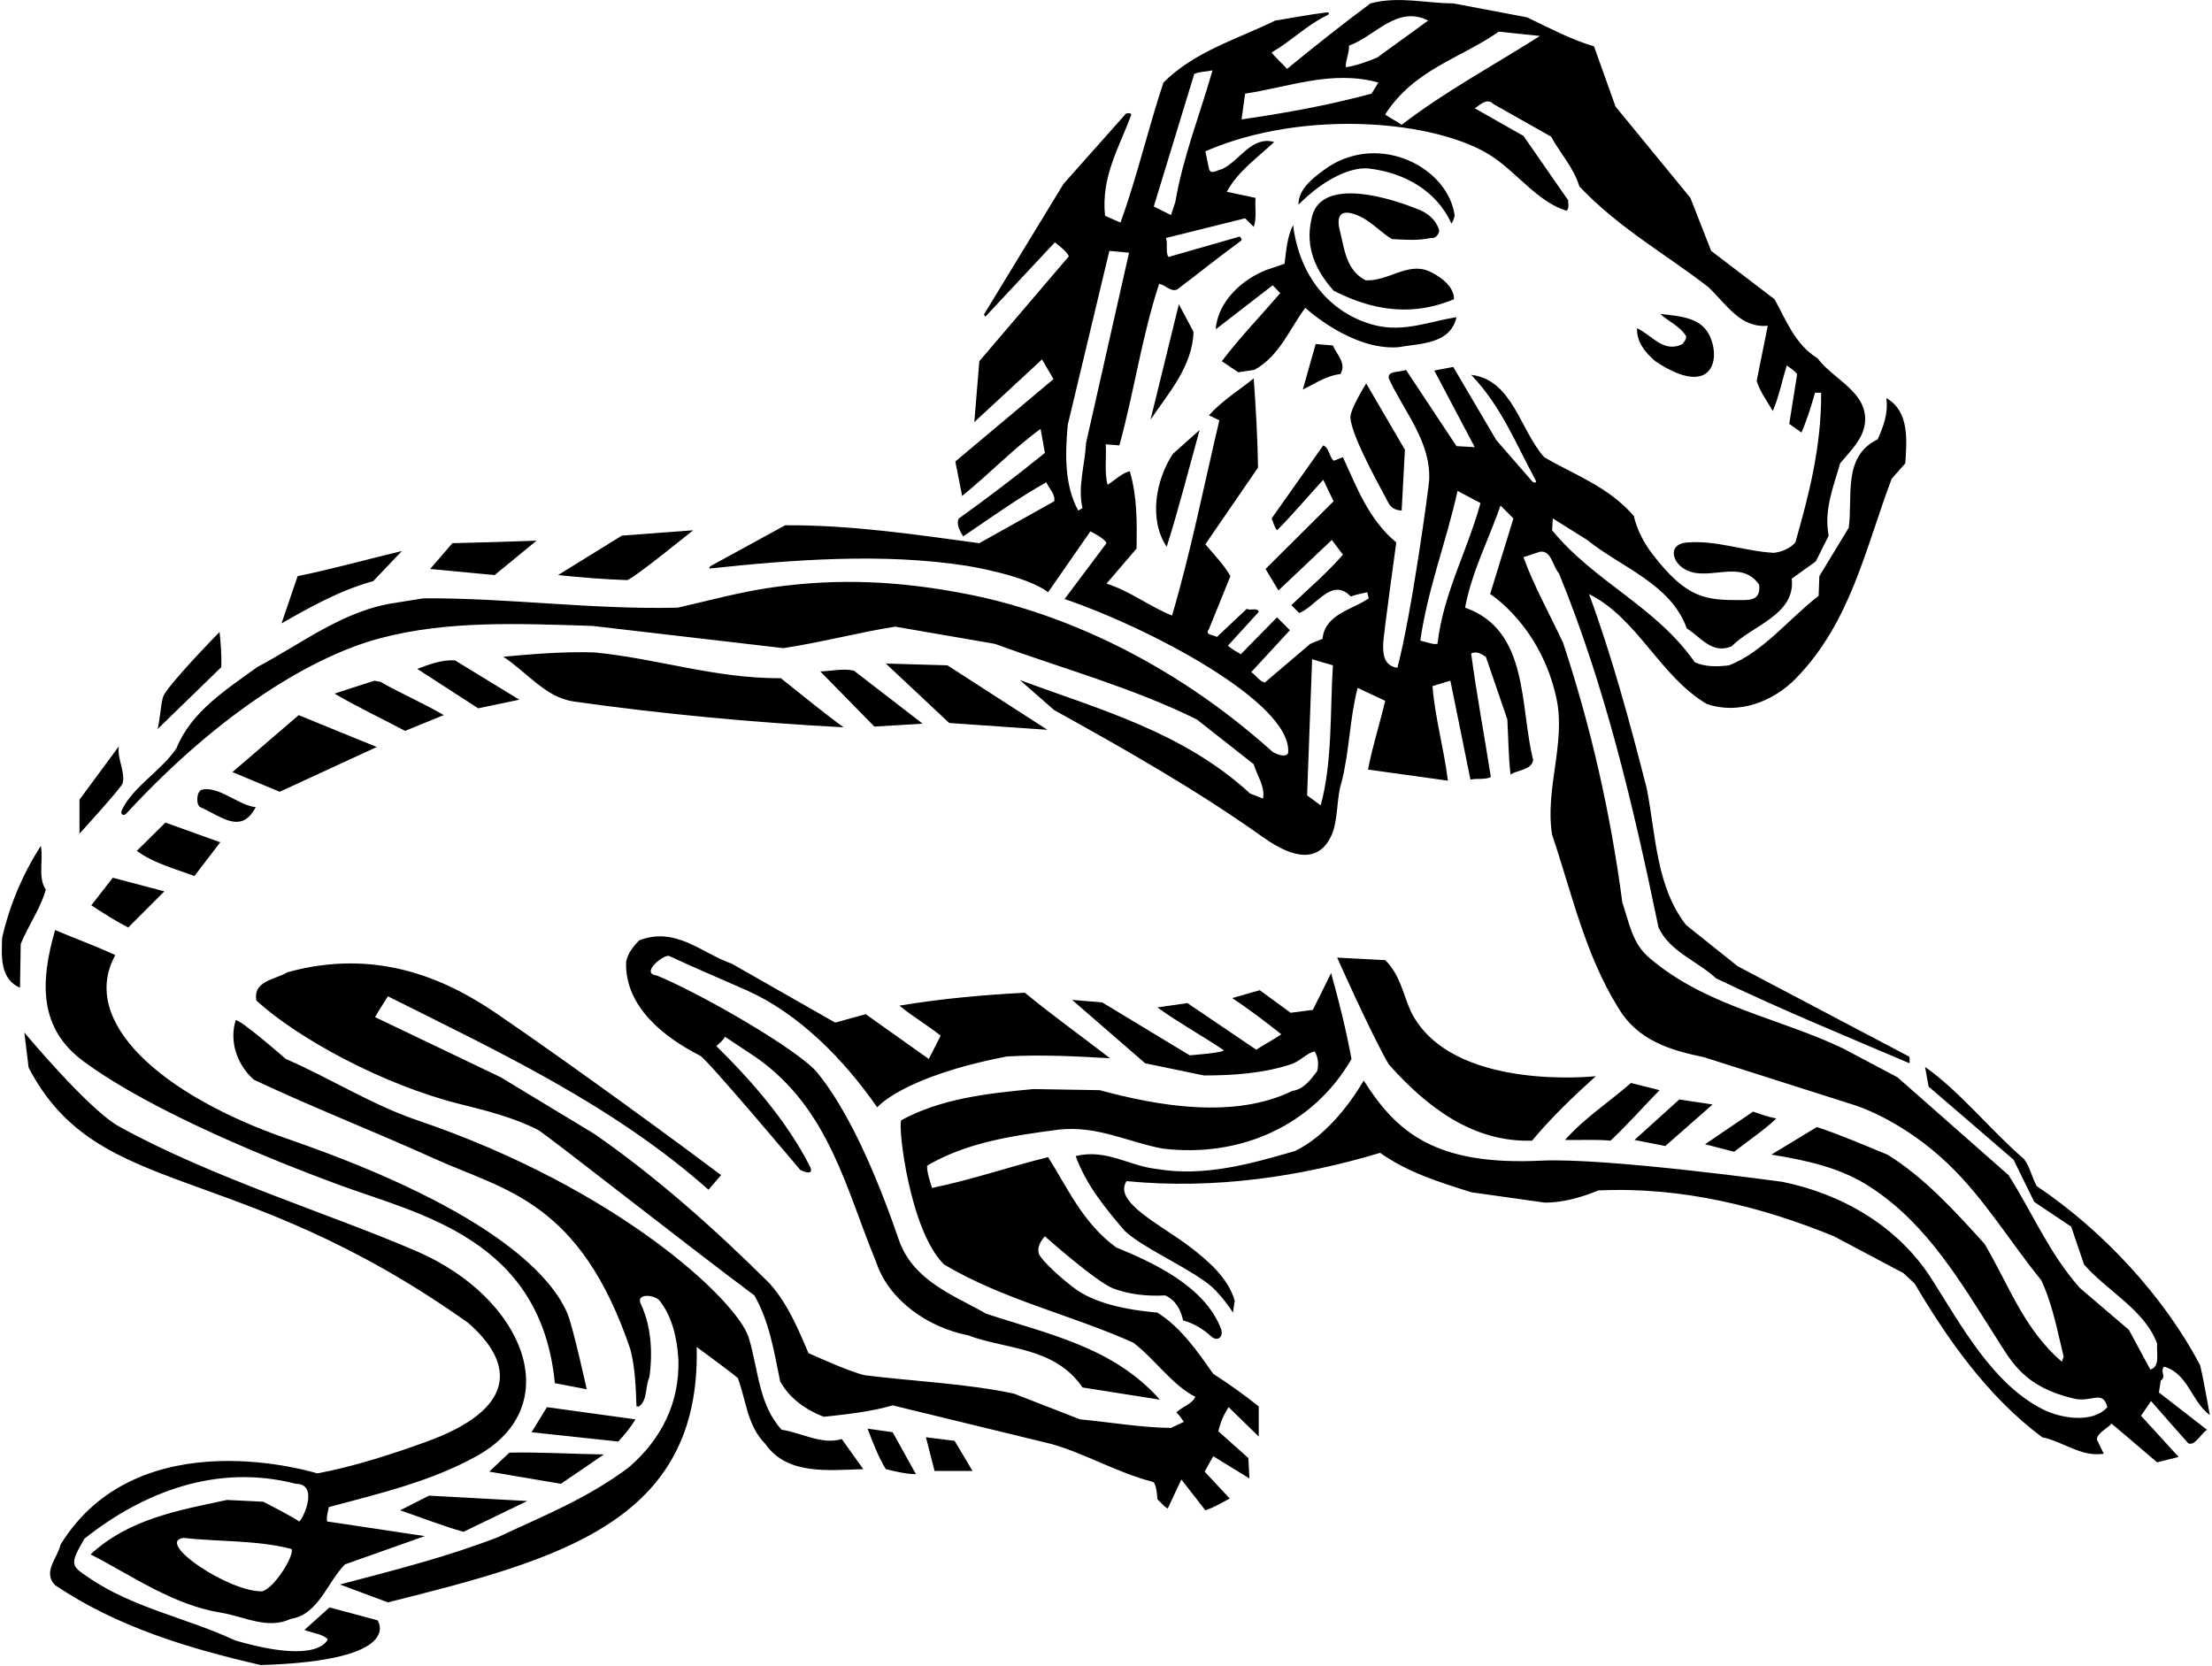 <?xml version="1.0" encoding="UTF-8"?>
<svg xmlns="http://www.w3.org/2000/svg" xmlns:xlink="http://www.w3.org/1999/xlink" width="494pt" height="372pt" viewBox="0 0 494 372" version="1.1">
<g id="surface1">
<path style=" stroke:none;fill-rule:nonzero;fill:rgb(0%,0%,0%);fill-opacity:1;" d="M 482.551 308.352 C 483.91 307.312 482.312 306.43 483.27 305.23 C 488.629 306.672 489.43 313.07 493.512 316.031 C 492.789 312.273 492.23 308.594 491.352 304.91 C 483.27 289.551 469.672 274.832 454.871 264.91 C 453.75 262.992 453.43 260.672 451.988 258.832 C 444.469 252.352 437.828 243.871 429.91 238.27 L 430.711 242.672 L 449.672 258.992 L 454.312 268.434 L 462.551 273.953 L 465.43 282.43 C 470.711 288.43 479.031 292.594 481.75 300.113 C 481.512 301.871 482.551 305.23 480.23 305.871 L 475.43 296.992 L 464.469 287.633 C 457.59 279.871 453.91 270.832 448.551 262.434 L 423.75 240.594 L 411.672 234.191 C 397.352 227.312 381.191 224.832 368.469 214.031 C 364.469 210.754 363.828 205.949 362.312 201.551 C 359.672 181.551 355.27 162.27 349.109 143.633 C 346.148 137.23 342.629 131.07 340.23 124.434 L 343.91 123.23 C 346.469 122.832 346.711 126.434 348.148 128.031 C 358.469 153.23 364.789 180.031 370.391 207.152 C 372.949 212.594 379.031 214.594 383.27 218.512 C 397.43 225.312 411.988 231.312 426.469 237.473 C 426.391 236.992 426.629 236.352 426.312 235.949 L 388.07 215.793 L 376.551 206.594 C 369.828 197.949 369.828 186.594 367.75 176.031 C 363.988 161.312 359.988 146.512 354.871 132.672 C 365.75 138.113 370.711 151.07 381.191 157.23 C 388.148 159.633 395.91 156.832 401.109 151.473 C 413.352 138.91 416.629 122.352 422.469 106.91 L 425.512 103.473 C 425.828 98.352 426.469 91.871 421.27 88.91 C 421.75 92.434 420.551 95.312 419.352 98.113 C 411.43 101.953 413.828 110.832 412.871 117.871 L 406.312 128.672 L 406.148 133.07 C 399.43 138.27 393.75 145.633 386.148 148.594 C 383.59 148.91 380.711 148.992 378.469 147.871 C 369.75 135.391 356.148 130.031 346.629 118.434 L 346.789 115.789 L 354.469 120.594 C 362.07 126.754 373.109 130.352 376.711 140.352 C 379.828 142.27 382.312 146.191 386.711 144.352 C 391.352 139.633 401.031 137.312 400.148 129.23 L 405.512 125.391 L 408.391 119.633 C 407.27 113.871 409.512 108.594 410.949 103.473 C 413.191 100.754 415.988 98.191 416.469 94.672 C 417.352 87.633 409.59 84.91 405.91 80.031 C 400.871 76.91 398.871 71.473 396.312 66.832 L 382.148 56.031 L 377.512 44.191 L 360.789 23.789 L 355.988 10.352 C 350.789 8.832 345.91 6.191 341.031 3.871 L 324.551 0.754 C 318.391 0.754 312.469 -0.93 306.07 0.754 C 299.828 5.391 293.27 10.594 287.43 15.391 C 286.469 14.27 284.949 12.992 283.988 11.711 C 288.23 9.289 291.906 5.562 296.254 3.488 C 297.07 3.098 296.949 2.688 296.039 2.801 C 292.23 3.273 288.535 4.012 284.789 4.594 C 276.312 8.754 266.789 11.473 259.828 18.434 C 256.391 28.754 253.91 39.633 250.23 49.711 L 246.789 48.191 C 245.867 39.551 249.902 32.98 252.559 25.871 C 252.902 24.949 251.465 25.371 251.465 25.371 L 237.512 41.07 L 219.742 70.238 L 220.062 70.719 L 235.59 54.113 C 236.789 55.07 238.23 56.191 238.711 57.23 L 218.711 80.672 L 217.59 94.27 L 232.711 80.27 L 235.27 84.672 C 227.91 90.832 220.551 97.07 213.352 103.07 L 214.871 110.754 C 221.031 105.789 226.23 100.27 232.391 95.789 L 233.352 101.152 C 227.031 106.27 220.629 111.152 214.148 115.789 C 213.43 117.07 214.469 118.754 215.109 119.789 C 221.27 115.633 227.512 111.152 233.672 107.711 C 234.312 109.152 235.75 110.434 235.43 111.953 L 218.711 121.312 C 204.469 119.391 190.148 117.23 175.352 117.312 L 158.613 126.469 C 158.613 126.469 158.18 127 158.516 126.965 C 176.965 125.012 197.051 123.445 215.828 126.352 C 215.828 126.352 229.109 128.434 234.07 132.27 L 243.512 118.672 C 243.512 118.672 246.789 120.27 247.109 121.312 L 237.75 133.789 C 255.438 139.719 288.742 156.766 287.672 168.191 C 287.031 169.473 284.402 168.094 284.129 167.844 C 257.27 143.734 230.395 135.578 216.906 132.867 C 200.566 129.582 186.926 129.18 172.727 131.148 C 165.395 132.168 158.449 134.113 151.352 135.711 C 132.391 136.191 112.871 133.473 94.551 133.633 L 88.551 134.594 C 76.871 136.191 67.59 143.633 57.43 148.992 C 50.629 153.953 42.711 158.91 39.43 167.07 C 36.211 172.004 29.586 175.766 27.199 180.965 C 26.797 181.836 27.586 182.363 28.195 181.707 C 49.66 158.461 70.355 146.379 84.938 142.531 C 99.934 138.57 115.605 139.262 132.312 139.789 L 174.949 144.754 C 183.43 143.473 191.43 141.312 199.91 139.953 L 222.148 143.789 C 237.27 149.312 252.871 153.551 267.27 160.672 L 279.988 170.672 C 280.711 173.23 282.551 175.551 282.07 178.352 L 279.191 177.23 C 264.23 163.473 245.672 158.512 227.75 151.871 L 235.43 158.594 C 251.309 167.387 267.109 176.336 282.176 187.051 C 289.234 192.074 294.652 192.484 297.344 186.59 C 298.895 183.188 298.441 178.254 299.59 174.754 C 301.352 167.953 301.43 160.352 303.191 153.633 L 309.352 156.512 C 308.148 161.633 306.469 166.832 305.512 171.871 L 323.352 174.352 C 322.469 167.152 320.469 160.27 319.91 153.23 C 321.27 152.832 322.629 152.434 323.91 152.031 L 328.391 174.113 C 329.828 173.789 331.59 174.191 332.949 173.551 C 331.512 164.352 329.75 154.992 328.551 145.953 C 329.75 145.312 330.871 146.113 331.828 146.672 L 336.629 160.672 C 336.871 164.832 336.871 169.152 337.352 172.992 C 339.031 171.871 342.07 172.031 342.391 169.711 C 339.352 157.551 341.512 140.754 327.191 135.711 C 328.711 127.633 332.469 120.512 335.109 112.91 L 337.988 115.789 L 332.789 132.672 C 332.789 132.672 344.141 139.746 347.617 156.074 C 349.715 165.93 344.98 176.387 346.629 186.434 C 351.031 199.473 353.988 213.152 361.352 224.992 C 365.75 232.512 373.27 234.594 380.551 236.113 L 413.938 246.742 C 413.938 246.742 424.648 249.84 435.434 260.297 C 443.246 267.867 449.164 277.695 455.828 285.871 C 458.391 291.23 459.43 297.152 460.871 302.992 L 460.469 304.113 C 451.91 296.832 448.551 286.754 443.191 277.793 C 436.551 270.434 429.59 262.832 421.512 257.871 C 416.23 255.711 411.109 253.473 405.75 251.711 L 395.59 257.871 C 403.512 259.152 411.352 260.832 417.988 265.312 C 430.473 273.48 438.09 286.656 445.711 298.617 C 449.258 304.18 451.977 309.707 463.109 312.352 C 467.164 313.316 469.59 310.273 470.629 314.273 C 467.34 317.988 460.191 316.762 456.25 314.773 C 444.891 309.035 437.879 295.773 431.43 285.711 C 423.828 273.711 411.109 266.594 398.07 263.949 C 398.07 263.949 358.688 258.508 344.16 259.219 C 320.262 260.391 311.754 252.656 304.551 241.312 C 301.109 247.23 295.59 254.031 289.191 257.07 C 279.512 259.871 268.949 262.91 258.312 261.07 C 252.148 260.434 247.109 256.512 240.23 258.191 C 242.469 264.434 246.711 269.711 251.191 274.91 C 255.219 278.637 263.504 282.172 269.289 286.316 C 272.578 288.672 275.352 293.152 275.352 293.152 L 275.75 290.512 C 274.312 285.473 269.828 281.551 265.59 278.352 C 259.242 273.531 248.504 268.418 251.59 263.793 C 271.352 265.711 290.629 262.754 308.23 257.473 C 314.391 261.871 321.512 264.031 328.551 266.27 L 345.031 268.594 C 349.109 268.594 353.27 267.391 356.949 265.871 C 375.59 264.992 393.352 269.473 409.59 276.113 L 425.109 284.352 L 427.59 286.672 C 434.871 298.992 443.828 311.871 456.07 320.992 C 460.789 321.953 464.789 325.473 469.828 324.672 L 468.312 321.551 C 468.23 320.113 470.469 319.152 471.59 317.953 L 481.75 326.594 L 486.551 325.391 L 478.148 316.191 L 480.391 312.91 C 483.191 316.113 485.91 319.23 488.711 322.352 C 490.148 322.992 491.59 320.191 492.871 319.312 L 482.148 310.992 Z M 334.711 7.07 L 343.91 8.031 C 333.59 14.594 322.949 20.27 313.031 27.871 C 311.828 26.992 310.469 26.434 309.352 25.551 C 315.828 15.473 326.148 13.07 334.711 7.07 Z M 301.27 10.191 C 307.109 8.113 311.988 1.07 318.949 4.594 L 307.59 12.832 C 307.59 12.832 303.191 14.754 300.551 14.992 C 300.469 13.473 301.352 11.871 301.27 10.191 Z M 278.07 20.91 C 287.75 19.473 297.512 15.551 307.828 18.434 L 306.312 20.91 C 296.871 23.473 287.191 25.23 277.27 26.672 Z M 266.711 16.512 C 267.988 15.953 269.43 16.031 270.789 15.711 C 267.988 25.551 264.23 34.91 262.469 45.152 L 261.512 48.031 L 257.672 46.113 Z M 242.551 98.91 C 242.312 103.711 240.629 108.754 241.75 113.473 L 240.789 114.031 C 237.75 108.352 237.828 101.633 238.469 94.832 L 247.75 56.031 L 252.148 56.434 Z M 294.949 179.871 L 291.91 177.633 L 293.031 147.23 L 297.672 148.594 C 297.031 158.754 297.59 170.191 294.949 179.871 Z M 321.031 143.789 C 319.988 144.031 318.469 143.312 317.191 143.07 C 318.871 131.391 323.031 120.91 325.512 109.633 L 330.629 112.352 C 327.828 122.754 322.312 132.512 321.031 143.789 Z M 334.148 98.27 L 324.551 81.953 L 320.312 82.754 L 329.352 99.871 L 325.27 99.633 C 321.512 93.953 317.75 88.27 313.988 82.594 C 312.711 83.23 309.828 82.672 310.148 84.512 C 313.504 91.836 319.555 98.574 319.176 107.184 C 319.109 108.637 315.27 137.152 312.07 149.152 C 309.098 148.648 308.844 146.34 308.902 143.816 C 308.945 141.922 311.828 121.152 311.828 121.152 C 305.59 115.953 303.031 108.832 299.91 102.113 L 297.828 102.91 C 296.789 101.871 296.871 100.031 295.512 99.473 L 283.988 115.789 C 284.391 116.672 284.551 117.633 285.191 118.434 C 288.711 114.91 292.07 110.91 295.512 107.152 L 297.828 111.953 L 282.629 127.07 L 285.512 131.871 L 297.43 120.594 L 299.91 123.871 C 296.551 127.789 292.148 131.551 288.391 135.152 L 290.148 136.91 C 293.91 135.473 297.43 128.754 301.672 133.23 C 302.871 132.754 304.07 132.594 305.352 132.27 L 305.672 133.633 C 302.23 136.113 295.91 137.07 295.352 142.672 L 292.629 143.789 L 282.469 152.434 C 281.27 152.191 280.469 150.754 279.43 150.113 L 288.07 140.754 L 285.191 137.871 L 277.109 146.113 C 276.148 145.551 275.109 144.992 274.23 144.191 L 281.109 136.672 C 280.789 135.551 279.191 136.512 278.469 135.953 L 271.75 142.27 C 271.109 141.711 268.949 141.953 269.988 140.512 L 274.789 128.672 C 273.352 126.113 271.109 123.871 269.191 121.551 L 280.949 104.434 C 280.871 98.434 280.469 91.07 279.988 84.512 C 276.629 87.23 273.031 89.391 269.988 92.754 L 272.312 93.871 C 268.871 108.434 265.91 123.391 261.75 137.473 C 256.551 135.391 252.469 132.031 247.109 130.352 L 253.828 122.512 C 253.91 116.512 253.988 110.992 252.312 105.23 C 250.469 105.711 249.031 107.23 247.352 108.27 C 246.629 105.711 247.109 102.031 246.949 99.23 L 249.988 99.473 C 253.27 87.551 255.031 74.992 258.871 63.391 C 260.312 63.633 261.352 65.23 262.871 64.672 C 267.629 61.086 272.316 57.301 277.121 53.805 C 277.57 53.477 276.871 52.832 276.871 52.832 L 260.949 57.391 C 260.23 56.434 260.871 54.512 260.391 53.152 L 278.07 48.754 L 279.988 50.672 C 280.711 48.754 280.23 46.113 280.391 44.191 L 273.988 42.832 C 276.391 38.27 280.949 35.152 284.551 31.711 C 279.512 30.27 276.871 35.953 272.871 37.789 C 271.988 37.871 270.312 39.23 269.988 37.633 L 269.191 33.789 C 291.391 24.16 321.059 26.926 333.156 34.895 C 338.875 38.66 343.441 45.09 349.828 47.07 C 350.551 46.512 350.148 45.473 350.23 44.754 L 340.23 30.352 L 329.352 24.191 C 330.391 23.551 332.07 21.711 333.512 23.23 L 346.391 30.512 C 348.469 34.27 351.512 37.551 352.711 41.633 C 361.59 50.992 371.91 56.672 381.512 64.113 C 385.59 67.953 388.629 73.312 394.789 72.754 L 392.312 85.07 C 393.031 87.473 394.629 89.551 395.91 91.789 C 397.27 88.672 397.988 84.992 399.031 81.633 C 399.828 82.191 400.629 82.672 401.352 83.551 L 399.59 94.672 L 402.312 96.594 C 403.512 93.871 404.469 90.754 405.352 87.711 L 406.711 87.711 C 406.789 99.711 403.988 110.512 400.949 121.152 C 399.75 122.512 397.988 123.23 396.148 123.473 C 389.523 123.094 383.32 120.59 376.676 121.168 C 372.727 121.508 373.316 124.977 375.629 126.711 C 380.805 130.586 388.598 124.367 392.871 130.594 C 393.215 133.805 391.242 134.023 389.039 134.023 C 381.188 134.027 376.895 133.953 369.117 123.855 C 367.125 121.27 365.621 118.406 364.871 115.23 C 359.109 108.594 351.672 106.113 344.871 102.113 C 339.43 96.031 337.828 84.832 328.551 83.711 C 335.23 90.672 338.52 99.078 342.844 107.047 C 343.492 108.242 342.27 107.602 342.27 107.602 Z M 289.988 45.711 C 289.91 42.031 293.75 39.312 296.711 37.23 C 308.465 29.676 323.465 37.508 324.871 48.191 C 324.711 48.754 324.551 49.391 324.148 49.953 C 320.789 42.434 313.352 38.512 305.672 37.633 C 301.75 37.23 295.707 39.941 289.988 45.711 Z M 299.211 51.438 C 300.254 55.609 300.598 60.309 304.949 62.594 C 309.934 62.891 314.293 58.555 318.996 60.516 C 321.012 61.352 324.801 63.73 324.711 66.832 C 318.344 69.453 309.637 70.988 297.828 64.91 C 293.91 60.512 291.43 55.312 292.871 48.992 C 294.391 40.18 307.629 43.078 316.828 46.793 C 317.348 47.004 320.457 48.191 321.43 51.473 C 321.27 52.434 320.629 53.312 319.512 53.152 C 316.629 53.789 313.91 53.551 310.871 53.391 C 308.449 51.977 306.379 49.602 303.82 48.387 C 299.164 46.184 298.441 48.375 299.211 51.438 Z M 325.27 70.832 C 323.91 76.91 317.191 76.672 312.23 77.551 C 301.754 78.277 291.512 68.754 291.512 68.754 C 288.07 73.312 285.75 79.551 280.148 82.594 L 276.551 83.152 L 272.871 80.672 C 276.711 75.551 281.59 70.512 285.91 65.473 L 284.23 63.711 L 271.512 73.551 C 271.91 67.391 277.43 62.352 282.871 60.27 L 286.871 58.91 C 287.27 55.953 287.43 52.91 288.789 50.27 C 290.129 61.512 296.965 70.102 307.133 72.656 C 313.434 74.238 319.211 71.816 325.27 70.832 Z M 266.551 74.113 C 266.312 81.871 260.789 88.031 256.949 93.711 L 263.27 67.953 Z M 375.75 76.832 C 376.148 76.27 376.629 75.789 376.551 75.07 C 375.109 72.754 372.551 71.789 370.789 70.113 C 374.645 70.566 379.352 70.805 381.414 74.266 C 384.605 79.629 382.793 89.422 369.672 80.672 C 367.27 78.594 365.512 76.352 365.59 73.312 C 368.871 74.754 371.512 78.992 375.75 76.832 Z M 297.672 77.152 C 298.469 79.152 300.789 81.07 299.352 83.551 C 296.23 83.871 293.672 85.711 290.949 86.992 L 293.828 76.832 Z M 305.109 85.633 L 313.75 100.434 L 313.031 114.031 C 311.32 113.941 310.465 113.164 309.961 112.102 C 309.113 110.324 301.852 97.754 301.582 93.27 C 301.473 91.422 305.109 85.633 305.109 85.633 Z M 261.91 101.391 L 267.91 96.031 C 265.59 104.352 263.27 113.551 260.551 122.113 C 256.469 115.953 258.148 107.152 261.91 101.391 Z M 140.02 129.559 C 134.906 129.387 129.688 128.965 124.629 128.434 L 138.871 119.633 C 144.148 119.23 149.512 118.832 154.789 118.434 C 154.789 118.434 141.055 129.594 140.02 129.559 Z M 110.469 128.434 L 96.07 127.07 L 101.031 121.312 C 107.512 121.152 113.352 120.992 119.828 120.754 Z M 83.352 129.789 C 76.07 131.789 69.43 135.473 62.871 139.23 L 66.469 128.672 C 74.391 127.07 81.988 124.91 89.75 123.07 Z M 49.43 148.992 L 35.191 162.832 C 35.75 160.551 35.809 158.051 36.371 155.762 C 36.93 153.473 49.031 141.152 49.031 141.152 C 49.27 143.07 49.512 146.512 49.43 148.992 Z M 174.391 151.473 C 179.031 155.152 183.672 158.992 188.391 162.434 C 168.629 161.391 147.828 159.473 128.148 156.672 C 121.828 155.789 117.59 150.031 112.391 146.672 C 118.629 146.113 125.91 145.473 132.711 145.711 C 146.871 147.07 159.672 151.551 174.391 151.473 Z M 101.59 147.473 L 115.988 156.27 L 106.789 158.191 L 93.191 149.391 C 95.668 148.434 98.711 147.312 101.59 147.473 Z M 211.59 148.594 L 233.91 162.992 L 211.988 161.473 L 197.828 148.191 Z M 190.711 149.789 C 195.828 153.711 200.949 157.711 206.07 161.633 L 195.27 162.27 L 183.191 149.953 C 185.75 149.871 188.469 149.23 190.711 149.789 Z M 84.949 152.27 C 89.59 154.91 94.469 156.992 99.109 159.711 L 90.469 163.23 C 85.191 160.434 79.91 157.953 74.711 154.91 L 83.59 152.031 Z M 66.711 159.711 C 72.469 162.113 78.309 164.434 84.152 166.832 L 62.469 176.832 L 51.91 172.434 Z M 27.355 175.035 C 27.082 175.93 17.75 186.191 17.75 186.191 L 17.75 178.594 L 26.551 166.672 C 26.078 169.375 28.113 172.555 27.355 175.035 Z M 57.109 180.27 C 56.109 182.211 54.977 183.137 53.754 183.434 C 51.008 184.098 47.82 181.582 44.758 180.281 C 43.734 179.852 43.836 176.719 45.062 176.391 C 48.738 175.41 53.332 179.91 57.109 180.27 Z M 36.949 183.711 L 49.191 188.113 L 43.43 195.633 C 39.27 194.113 34.23 192.754 30.551 190.031 Z M 10.23 198.672 C 9.109 202.832 6.312 206.672 4.629 210.832 L 4.469 220.594 C -0.172 218.594 0.391 213.23 0.469 209.473 C 2.148 202.113 5.031 195.312 9.109 188.91 C 9.75 192.031 8.391 196.031 10.23 198.672 Z M 25.191 196.031 L 36.711 199.07 L 28.629 207.152 C 25.832 205.711 23.109 203.949 20.391 202.191 Z M 12.309 207.711 C 16.789 209.633 21.512 211.312 25.75 213.312 C 17.551 228.156 36.027 244.605 64.203 254.344 C 111.578 270.715 123.719 285.988 126.773 293.496 C 128.027 296.578 131.031 310.273 131.031 310.273 L 123.91 308.91 C 120.816 276.543 93.418 271.168 75.641 264.598 C 61.785 259.48 34.336 248.559 18.738 237.102 C 8.707 229.738 8.898 219.512 12.309 207.711 Z M 146.711 217.871 C 156.949 222.113 178.414 234.562 182.512 239.551 C 187.047 245.074 193.527 255.871 200.711 276.832 C 203.883 286.094 213.109 289.312 220.23 293.391 C 233.91 297.953 248.551 300.754 259.031 312.594 L 241.75 309.871 C 235.512 300.754 224.871 301.473 216.07 298.191 C 207.512 296.512 198.551 290.594 195.672 281.871 C 188.949 265.711 185.27 247.633 168.789 236.113 L 161.91 231.551 C 161.512 232.352 160.629 232.992 159.988 233.633 C 168.301 241.816 175.781 250.59 180.797 260.328 C 182.199 263.059 178.73 261.297 178.73 261.297 C 178.73 261.297 157.934 236.578 156.371 235.781 C 148.145 231.605 139.492 224.715 139.828 214.832 C 140.148 212.992 141.352 211.473 142.711 210.031 C 150.949 206.832 156.711 212.91 163.43 215.23 L 186.523 228.383 L 193.352 226.512 L 207.43 236.512 L 210.07 231.312 C 207.109 228.91 203.828 227.07 200.871 224.594 C 209.988 223.07 219.59 222.191 228.871 221.711 C 235.109 226.832 241.59 231.473 247.91 236.352 C 240.949 235.949 232.789 235.473 224.871 235.949 C 201.539 240.441 195.91 247.312 195.91 247.312 C 188.391 236.512 178.391 226.352 166.711 221.152 C 160.945 218.605 155.184 216.172 149.469 213.52 C 148.359 213.004 142.789 217.391 146.711 217.871 Z M 356.391 240.352 C 351.352 244.91 346.551 249.473 342.148 254.754 C 328.949 255.152 318.711 247.312 310.148 237.711 C 306.148 230.832 298.629 213.871 298.629 213.871 L 309.352 214.434 C 312.711 217.711 313.352 222.113 315.109 225.949 C 324.039 243.941 356.391 240.352 356.391 240.352 Z M 270.949 306.832 C 274.469 309.07 277.91 311.551 281.109 314.113 L 281.109 320.832 L 274.391 314.273 C 273.352 315.793 272.551 317.711 272.07 319.633 L 278.789 325.633 L 279.031 330.191 L 270.949 325.23 L 269.031 328.672 L 274.629 334.672 C 272.871 335.633 271.109 336.672 269.191 337.312 L 263.828 330.43 L 260.789 336.91 C 259.91 336.43 259.27 335.551 258.469 334.832 C 258.469 334.832 258.34 331.176 257.41 330.941 C 249.559 328.93 242.598 324.73 234.871 322.512 L 199.352 313.871 C 194.469 315.312 188.949 315.871 183.988 316.43 C 180.07 314.91 176.391 312.43 174.23 308.512 C 172.871 301.871 171.828 295.152 168.469 289.312 C 153.828 278.43 121.797 253.184 120.102 252.32 C 114.59 249.527 108.551 248.035 102.52 246.523 C 85.551 242.27 66.539 231.941 57.27 223.473 C 56.391 218.992 61.668 218.754 64.152 217.152 C 83.773 211.711 99.199 218.375 110.801 226.289 C 128.656 238.469 153.488 256.738 161.039 262.441 L 158.23 265.711 C 136.711 246.672 111.352 234.91 86.629 222.512 C 85.668 224.031 84.711 225.551 83.75 227.152 L 111.828 240.594 L 132.711 253.23 C 146.469 262.754 159.59 274.43 171.91 286.672 C 175.988 291.312 178.23 296.754 180.551 302.191 C 180.551 302.191 189.75 306.43 193.191 307.152 C 204.23 308.512 215.672 308.992 226.391 311.23 L 241.191 316.992 C 247.988 317.633 254.789 318.832 261.512 318.91 L 264.391 317.551 C 263.828 316.832 263.43 316.031 262.711 315.473 C 263.91 314.191 266.23 313.633 266.949 311.953 C 261.91 309.473 257.75 303.391 253.109 299.871 C 239.191 293.633 224.07 290.273 210.871 282.43 C 203.27 275.152 200.469 251.793 201.27 250.191 C 210.07 245.391 220.391 244.191 230.789 243.23 L 245.59 243.473 C 258.789 247.07 275.75 249.949 288.629 243.633 C 291.109 243.312 292.711 241.152 294.148 239.23 C 294.551 237.793 294.391 236.031 293.59 234.832 C 291.828 235.152 290.23 237.152 288.23 237.711 C 282.23 239.711 275.43 240.191 268.871 240.191 L 255.75 237.473 L 239.43 223.312 L 246.148 223.871 L 265.691 235.691 C 265.691 235.691 274.109 235.078 273.188 234.465 C 268.391 231.273 263.234 228.414 258.469 224.992 L 265.191 224.031 L 280.551 234.434 C 282.391 233.23 284.312 232.27 286.148 230.992 C 282.629 228.191 278.949 225.391 275.191 222.91 L 281.352 221.152 L 288.23 226.191 L 293.191 225.551 C 294.551 222.832 295.91 220.113 297.27 217.312 C 299.031 223.633 300.629 230.031 301.828 236.512 C 293.352 251.23 277.109 258.672 259.59 256.512 C 251.91 255.07 245.191 251.391 236.551 252.27 C 226.148 253.633 215.828 255.152 207.031 260.352 C 207.031 261.949 207.672 263.711 208.148 265.312 C 216.789 263.551 225.352 260.594 234.07 258.434 C 238.469 265.391 241.828 273.152 249.27 278.594 C 257.754 282.066 269.031 287.328 272.656 296.703 C 273.371 298.555 271.902 299.754 270.508 298.477 C 268.66 296.785 266.418 295.461 264.23 294.91 C 263.672 292.512 262.629 290.43 260.23 289.312 C 256.102 289.547 252.145 289.078 248.609 287.754 C 244.879 286.355 233.352 276.113 233.352 276.113 C 232.004 277.645 231.684 278.887 231.996 279.953 C 232.418 281.391 237.602 286.117 240.559 288.141 C 243.543 290.184 248.707 292.293 258.469 293.152 C 263.75 296.43 267.512 301.953 270.949 306.832 Z M 187.988 321.391 L 192.789 328.113 C 185.031 328.352 175.75 329.473 170.949 322.512 C 166.871 318.43 166.629 312.754 164.789 307.793 C 163.59 306.672 157.27 302.113 155.59 300.832 C 156.539 339.941 124.895 348.266 86.629 357.871 L 75.91 353.871 C 87.832 350.754 99.832 347.711 111.191 343.312 C 121.27 338.594 131.512 334.512 140.629 327.551 C 147.828 321.23 151.75 313.23 151.512 303.711 C 151.227 298.965 150.188 294.219 147.371 290.57 C 146.203 289.055 141.961 288.801 143.09 291.18 C 145.352 295.953 145.832 301.734 145.031 307.551 C 144.07 309.711 144.629 312.754 142.711 314.113 L 142.148 314.113 C 141.988 309.793 141.828 305.391 140.789 301.391 C 129.531 268.098 112.656 265.859 97.137 258.828 C 83.73 252.754 70.031 247.414 56.711 241.152 C 52.871 237.793 51.191 232.512 52.629 227.871 C 53.512 227.473 63.832 236.512 63.832 236.512 C 73.668 240.754 82.953 246.715 93.191 250.191 C 138.293 265.516 164.688 290.594 167.207 298.734 C 169.371 305.73 169.348 313.578 174.551 319.312 C 179.031 319.953 183.43 322.754 187.988 321.391 Z M 73.59 358.992 L 67.988 364.031 C 69.75 364.75 71.91 364.832 73.191 366.113 C 73.191 366.113 71.539 371.941 52.469 366.352 C 41.711 361.316 29.703 359.137 19.777 352.324 C 15.992 349.727 15.363 349.566 18.871 343.633 C 31.988 333.23 48.469 326.832 66.07 331.391 C 71.59 331.391 67.27 340.191 66.711 339.793 C 66.789 339.473 58.789 335.391 58.789 335.391 L 50.711 334.992 C 39.832 337.312 28.789 339.23 20.23 347.152 C 29.75 352.031 38.551 358.43 49.43 360.191 C 54.469 360.992 59.75 364.031 64.949 361.551 C 71.109 360.594 73.031 353.473 77.031 349.391 L 94.871 343.07 L 73.031 339.793 C 72.871 338.594 73.27 337.633 73.43 336.594 C 84.793 333.539 96.344 330.863 106.629 325.098 C 126.695 313.848 117.102 289.855 93.039 279.445 C 73.828 271.133 47.539 263.129 26.66 251.629 C 19.781 247.84 5.43 230.594 5.43 230.594 L 6.391 238.434 C 21.988 268.371 52.539 258.441 104.539 295.441 C 115.398 304.891 114.961 314.902 95.082 322.051 C 87.211 324.883 79.262 327.465 70.871 329.07 C 70.871 329.07 31.039 316.441 13.512 344.992 C 12.871 347.953 9.43 351.07 12.309 354.031 C 26.23 363.391 41.988 368.113 58.23 371.871 C 90.785 370.898 84.309 361.871 84.309 361.871 Z M 58.629 355.391 C 51.352 355.711 34.539 344.441 40.949 343.473 C 48.789 344.352 57.59 343.953 65.109 345.953 C 65.832 347.23 61.43 354.512 58.629 355.391 Z M 364.23 241.871 L 370.629 243.473 C 366.949 247.23 363.43 251.23 359.672 254.754 C 356.391 254.434 352.871 254.672 349.512 254.594 C 353.75 249.793 359.191 246.27 364.23 241.871 Z M 375.031 245.551 L 382.469 246.672 L 371.91 255.949 L 365.031 254.594 Z M 387.27 257.23 L 380.789 255.551 L 391.512 248.27 C 393.191 248.832 394.871 249.473 396.711 249.793 C 394.148 252.27 390.469 254.754 387.27 257.23 Z M 138.07 321.953 L 118.711 319.871 L 122.148 314.273 L 141.91 316.992 C 140.871 318.754 139.43 320.512 138.07 321.953 Z M 199.352 319.871 L 204.551 329.23 C 202.551 329.23 199.988 328.672 197.828 328.113 C 196.148 325.391 194.949 322.191 193.75 319.07 Z M 213.191 321.793 L 217.191 328.512 L 208.711 328.512 L 206.789 320.992 Z M 125.27 331.391 L 109.27 328.672 L 113.75 324.43 C 120.871 324.273 128.312 324.754 134.871 324.832 Z M 95.832 334.031 L 117.75 335.23 L 103.512 342.113 C 98.711 340.754 94.07 338.91 89.352 337.312 L 95.832 334.031 "/>
</g>
</svg>
